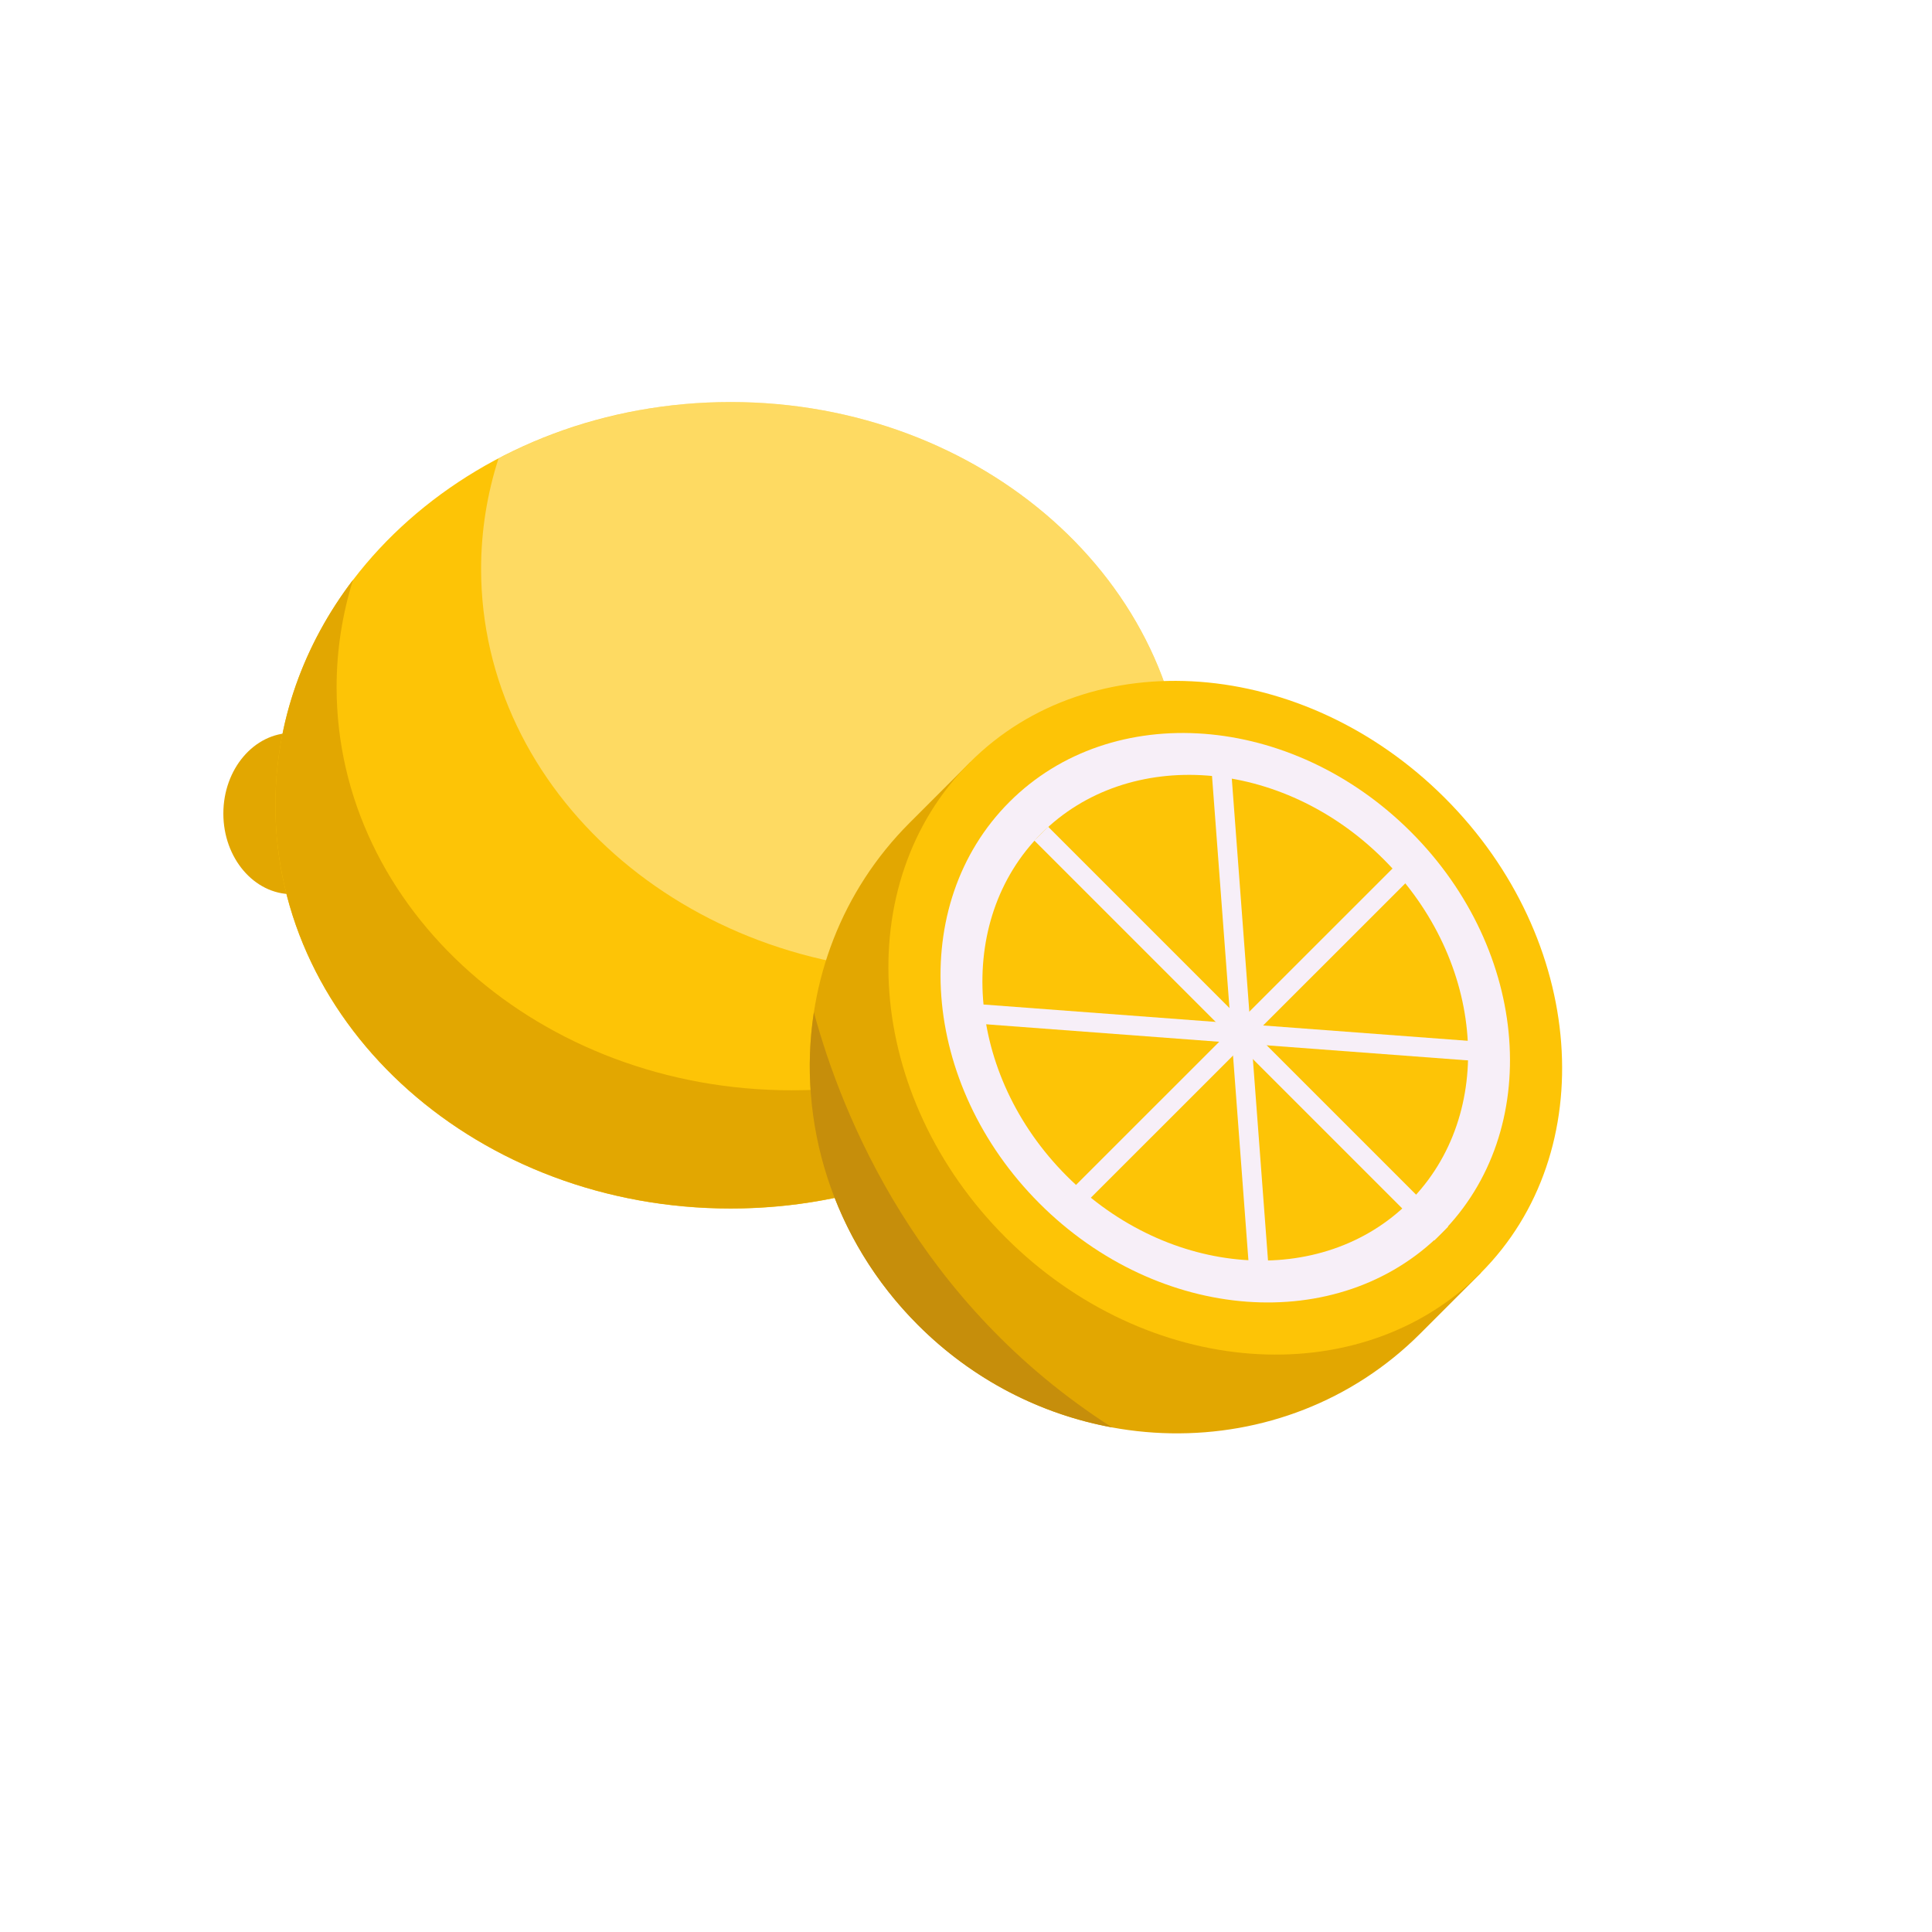 <svg width="173" height="173" viewBox="0 0 173 173" fill="none" xmlns="http://www.w3.org/2000/svg">
<g filter="url(#filter0_d_109_1882)">
<rect x="2" width="169" height="169" rx="16" fill="white"/>
</g>
<path d="M26.15 80.07C29.547 80.07 32.3 76.838 32.3 72.85C32.3 68.862 29.547 65.63 26.15 65.63C22.753 65.63 20 68.862 20 72.85C20 76.838 22.753 80.07 26.15 80.07Z" fill="#E2A701"/>
<path d="M65.42 108.22C87.931 108.22 106.18 92.053 106.18 72.11C106.18 52.167 87.931 36 65.42 36C42.909 36 24.66 52.167 24.66 72.11C24.66 92.053 42.909 108.22 65.42 108.22Z" fill="#FDC406"/>
<path opacity="0.37" d="M65.42 36C57.83 36 50.72 37.85 44.64 41.05C43.63 44.19 43.08 47.51 43.08 50.94C43.08 70.88 61.33 87.05 83.84 87.05C91.43 87.05 98.54 85.2 104.62 82C105.63 78.86 106.18 75.54 106.18 72.11C106.17 52.16 87.92 36 65.42 36Z" fill="white"/>
<path d="M70.9 97.63C48.39 97.63 30.14 81.46 30.14 61.52C30.14 58.2 30.66 54.98 31.61 51.92C27.22 57.68 24.66 64.62 24.66 72.1C24.66 92.04 42.91 108.21 65.42 108.21C84.18 108.21 99.96 96.98 104.71 81.7C97.38 91.31 84.98 97.63 70.9 97.63Z" fill="#E2A701"/>
<path d="M126.42 74.43C116.52 64.53 102.01 62.19 90.32 67.52L86.86 68.27L81.45 73.68C69.24 85.89 69.58 106.02 82.21 118.65C94.84 131.28 114.97 131.62 127.18 119.41L132.59 114L133.34 110.54C138.66 98.84 136.31 84.33 126.42 74.43Z" fill="#E2A701"/>
<path d="M132.583 114C143.447 103.135 142.016 84.09 129.387 71.46C116.757 58.831 97.712 57.4 86.848 68.264C75.984 79.129 77.414 98.174 90.044 110.804C102.673 123.433 121.719 124.864 132.583 114Z" fill="#FDC406"/>
<path d="M129.04 110.457C138.225 101.272 137.019 85.174 126.346 74.501C115.673 63.828 99.575 62.622 90.39 71.807C81.205 80.992 82.411 97.09 93.084 107.763C103.757 118.436 119.855 119.642 129.04 110.457Z" fill="#F7EFF8"/>
<path d="M126.198 107.614C134.032 99.78 133.003 86.05 123.9 76.947C114.797 67.844 101.067 66.815 93.233 74.649C85.399 82.483 86.428 96.213 95.531 105.316C104.634 114.419 118.364 115.448 126.198 107.614Z" fill="#FDC406"/>
<path d="M93.24 74.65L129.05 110.46" stroke="#F7EFF8" stroke-width="1.749" stroke-miterlimit="10"/>
<path d="M95.73 107.96L126.55 77.15" stroke="#F7EFF8" stroke-width="1.749" stroke-miterlimit="10"/>
<path d="M112.91 116.11L109.37 69" stroke="#F7EFF8" stroke-width="1.749" stroke-miterlimit="10"/>
<path d="M87.59 90.79L134.69 94.32" stroke="#F7EFF8" stroke-width="1.749" stroke-miterlimit="10"/>
<path d="M82.2 118.65C87.15 123.6 93.25 126.65 99.57 127.81C82.21 116.72 75.42 100 72.88 90.65C71.37 100.43 74.49 110.94 82.2 118.65Z" fill="#C68E0B"/>
<defs>
<filter id="filter0_d_109_1882" x="0" y="0" width="173" height="173" filterUnits="userSpaceOnUse" color-interpolation-filters="sRGB">
<feFlood flood-opacity="0" result="BackgroundImageFix"/>
<feColorMatrix in="SourceAlpha" type="matrix" values="0 0 0 0 0 0 0 0 0 0 0 0 0 0 0 0 0 0 127 0" result="hardAlpha"/>
<feOffset dy="2"/>
<feGaussianBlur stdDeviation="1"/>
<feComposite in2="hardAlpha" operator="out"/>
<feColorMatrix type="matrix" values="0 0 0 0 0 0 0 0 0 0 0 0 0 0 0 0 0 0 0.25 0"/>
<feBlend mode="normal" in2="BackgroundImageFix" result="effect1_dropShadow_109_1882"/>
<feBlend mode="normal" in="SourceGraphic" in2="effect1_dropShadow_109_1882" result="shape"/>
</filter>
</defs>
</svg>
